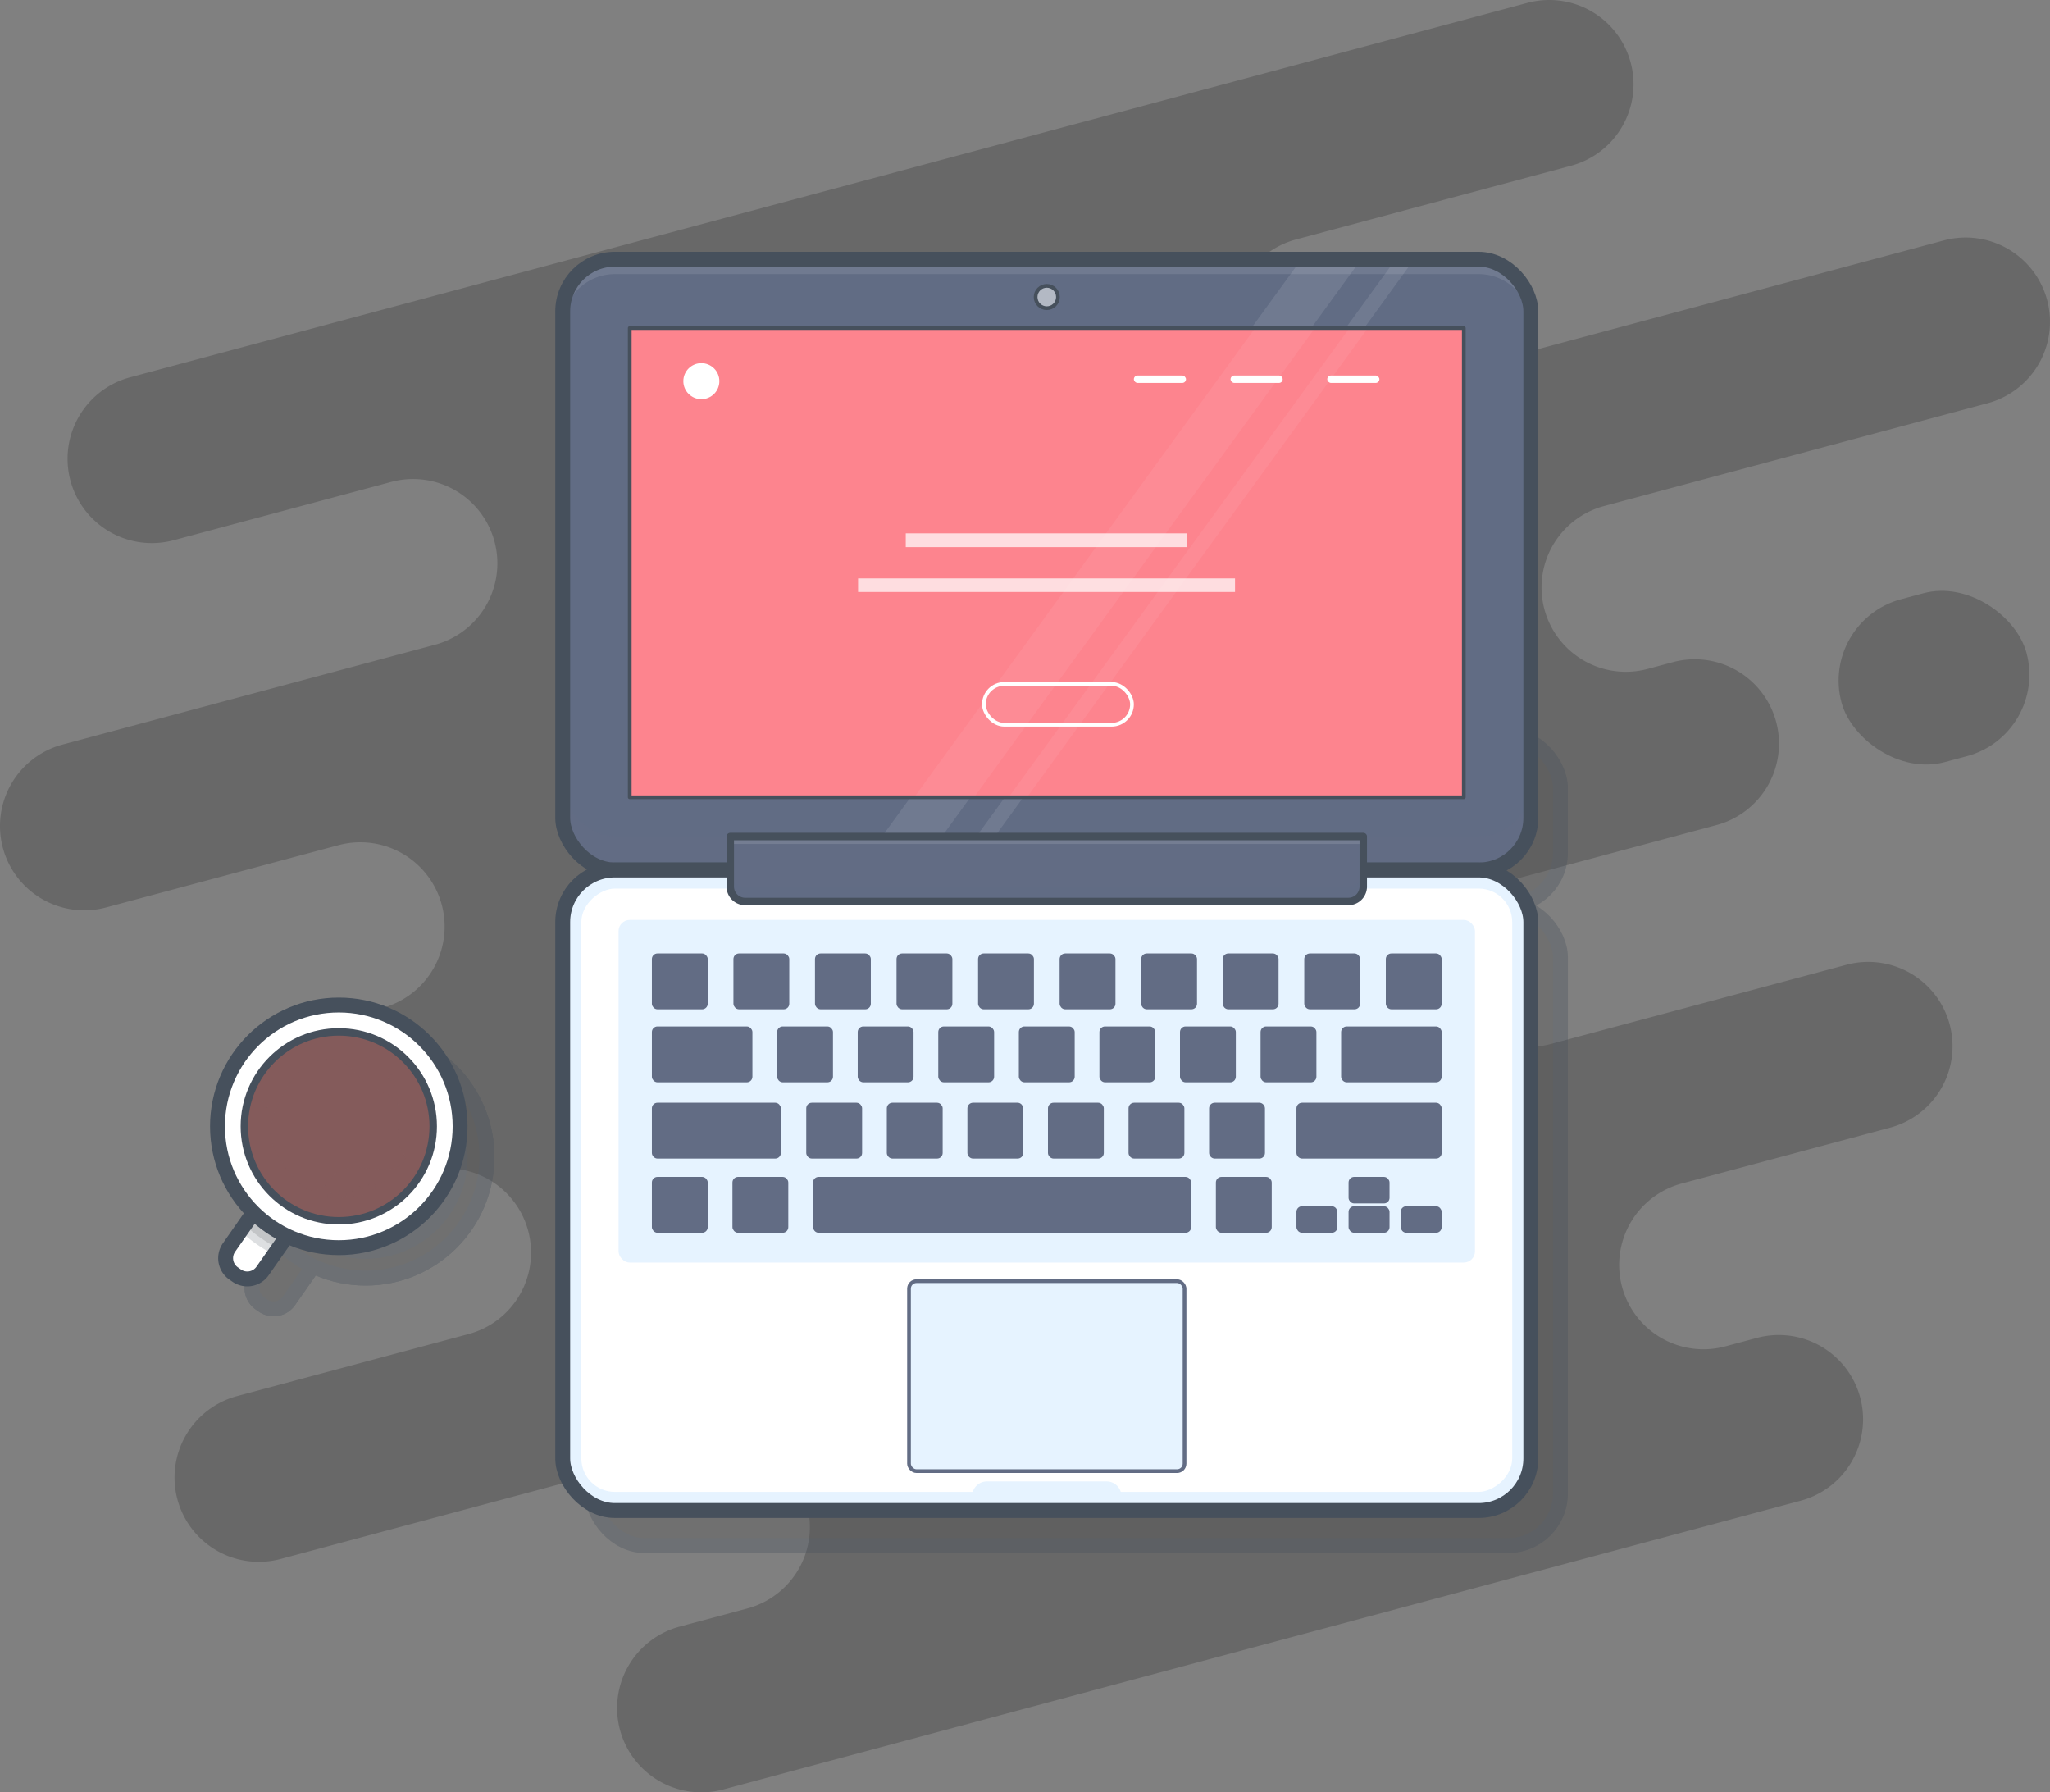 <svg xmlns="http://www.w3.org/2000/svg" viewBox="0 0 550.565 481.288" width="550.565" height="481.288">
  <rect x="0" y="0" width="550.565" height="481.288" fill="#808080" stroke="none"/>
  <g style="isolation:isolate" transform="translate(-18.872 -64.296)">
    <path fill="none" d="M0 0h600v600H0z"/>
    <g style="mix-blend-mode:multiply" opacity=".47" fill-opacity=".392">
      <path d="M449.658 200.181l103-27.6a22.638 22.638 0 0016.007-27.726 22.638 22.638 0 00-27.726-16.007l-162.293 43.484a22.638 22.638 0 01-27.726-16.008 22.638 22.638 0 0116.006-27.724l73.874-19.8a22.638 22.638 0 0016.01-27.726 22.638 22.638 0 00-27.726-16.007L53.8 165.62a22.637 22.637 0 00-16.008 27.725 22.638 22.638 0 0027.728 16.012l58.433-15.657a22.639 22.639 0 0127.726 16.008 22.637 22.637 0 01-16.008 27.725l-100.02 26.8a22.639 22.639 0 00-16.008 27.726 22.638 22.638 0 0027.726 16.008l62.42-16.726a22.639 22.639 0 0127.726 16.008 22.637 22.637 0 01-16.008 27.725l-4.429 1.187a22.638 22.638 0 00-16.004 27.739 22.638 22.638 0 0027.726 16.009l4.2-1.125a22.637 22.637 0 0127.725 16.008 22.637 22.637 0 01-16.007 27.726l-62.19 16.663a22.638 22.638 0 00-16.007 27.726 22.638 22.638 0 0027.726 16.007l113.637-30.449a22.638 22.638 0 0127.726 16.008A22.638 22.638 0 01219.6 496.2l-18.212 4.879a22.639 22.639 0 00-16.007 27.726 22.637 22.637 0 0027.726 16.007l289.35-77.531a22.638 22.638 0 0016.007-27.726 22.638 22.638 0 00-27.726-16.008l-8.512 2.281a22.638 22.638 0 01-27.726-16.003 22.638 22.638 0 0116.011-27.725l55.971-15a22.638 22.638 0 0016.008-27.726 22.638 22.638 0 00-27.726-16.008L435.4 344.629a22.638 22.638 0 01-27.726-16.008 22.639 22.639 0 0116.009-27.721l56.195-15.057a22.637 22.637 0 0016.007-27.726 22.637 22.637 0 00-27.726-16.017l-6.781 1.817a22.638 22.638 0 01-27.726-16.007 22.638 22.638 0 0116.006-27.729z"/>
      <rect x="512.373" y="221.262" width="51.443" height="45.28" rx="22.638" transform="rotate(-15 547.191 244.364)"/>
    </g>
    <g style="mix-blend-mode:multiply" opacity=".33" fill="#4e4e4e">
      <rect x="177.95" y="261.845" width="260" height="45.478" rx="14" stroke="#000" stroke-linecap="round" stroke-linejoin="round"/>
      <rect x="177.95" y="261.845" width="260" height="45.478" rx="14"/>
      <path d="M191.95 261.845h232a14 14 0 0114 14v20.438a8.549 8.549 0 01-8.549 8.549H186.5a8.549 8.549 0 01-8.549-8.549v-20.438a14 14 0 0114-14z" style="mix-blend-mode:multiply" opacity=".17"/>
      <rect x="177.95" y="261.845" width="260" height="45.478" rx="14" stroke="#46505c" stroke-width="4" stroke-linecap="round" stroke-linejoin="round"/>
      <path d="M419.95 266.969v34.941h-224v-34.941z"/>
      <path stroke="#46505c" stroke-linecap="round" stroke-linejoin="round" d="M419.95 266.969v34.941h-224v-34.941z"/>
      <rect x="177.951" y="307.323" width="260" height="172" rx="14"/>
      <rect x="225.95" y="267.323" width="164" height="252" rx="10" transform="rotate(90 307.95 393.324)" stroke="#e6f3ff" stroke-width="2" stroke-miterlimit="10"/>
      <path d="M291.9 471.5H324a4 4 0 014 4v3.82h-40.1v-3.82a4 4 0 014-4z"/>
      <rect x="177.951" y="307.323" width="260" height="172" rx="14" stroke="#46505c" stroke-width="4" stroke-linecap="round" stroke-linejoin="round"/>
      <rect x="192.95" y="320.743" width="230" height="92" rx="3"/>
      <rect x="224.035" y="390.243" width="14" height="14" rx="1" stroke="#626c84" stroke-linecap="round" stroke-linejoin="round"/>
      <rect x="202.396" y="390.243" width="14" height="14" rx="1" stroke="#626c84" stroke-linecap="round" stroke-linejoin="round"/>
      <rect x="245.673" y="390.243" width="100.554" height="14" rx="1" stroke="#626c84" stroke-linecap="round" stroke-linejoin="round"/>
      <rect x="353.866" y="390.243" width="14" height="14" rx="1" stroke="#626c84" stroke-linecap="round" stroke-linejoin="round"/>
      <rect x="389.505" y="398.118" width="10" height="6.125" rx="1" stroke="#626c84" stroke-linecap="round" stroke-linejoin="round"/>
      <rect x="389.505" y="390.243" width="10" height="6.125" rx="1" stroke="#626c84" stroke-linecap="round" stroke-linejoin="round"/>
      <rect x="403.505" y="398.118" width="10" height="6.125" rx="1" stroke="#626c84" stroke-linecap="round" stroke-linejoin="round"/>
      <rect x="375.505" y="398.118" width="10" height="6.125" rx="1" stroke="#626c84" stroke-linecap="round" stroke-linejoin="round"/>
      <rect x="202.396" y="370.323" width="33.639" height="14" rx="1" stroke="#626c84" stroke-linecap="round" stroke-linejoin="round"/>
      <rect x="243.854" y="370.323" width="14" height="14" rx="1" stroke="#626c84" stroke-linecap="round" stroke-linejoin="round"/>
      <rect x="265.493" y="370.323" width="14" height="14" rx="1" stroke="#626c84" stroke-linecap="round" stroke-linejoin="round"/>
      <rect x="287.131" y="370.323" width="14" height="14" rx="1" stroke="#626c84" stroke-linecap="round" stroke-linejoin="round"/>
      <rect x="308.77" y="370.323" width="14" height="14" rx="1" stroke="#626c84" stroke-linecap="round" stroke-linejoin="round"/>
      <rect x="330.408" y="370.323" width="14" height="14" rx="1" stroke="#626c84" stroke-linecap="round" stroke-linejoin="round"/>
      <rect x="352.047" y="370.323" width="14" height="14" rx="1" stroke="#626c84" stroke-linecap="round" stroke-linejoin="round"/>
      <rect x="375.505" y="370.323" width="38" height="14" rx="1" stroke="#626c84" stroke-linecap="round" stroke-linejoin="round"/>
      <rect x="236.035" y="349.843" width="14" height="14" rx="1" stroke="#626c84" stroke-linecap="round" stroke-linejoin="round"/>
      <rect x="202.396" y="349.843" width="26" height="14" rx="1" stroke="#626c84" stroke-linecap="round" stroke-linejoin="round"/>
      <rect x="257.673" y="349.843" width="14" height="14" rx="1" stroke="#626c84" stroke-linecap="round" stroke-linejoin="round"/>
      <rect x="279.312" y="349.843" width="14" height="14" rx="1" stroke="#626c84" stroke-linecap="round" stroke-linejoin="round"/>
      <rect x="300.95" y="349.843" width="14" height="14" rx="1" stroke="#626c84" stroke-linecap="round" stroke-linejoin="round"/>
      <rect x="322.589" y="349.843" width="14" height="14" rx="1" stroke="#626c84" stroke-linecap="round" stroke-linejoin="round"/>
      <rect x="344.228" y="349.843" width="14" height="14" rx="1" stroke="#626c84" stroke-linecap="round" stroke-linejoin="round"/>
      <rect x="365.866" y="349.843" width="14" height="14" rx="1" stroke="#626c84" stroke-linecap="round" stroke-linejoin="round"/>
      <rect x="387.505" y="349.843" width="26" height="14" rx="1" stroke="#626c84" stroke-linecap="round" stroke-linejoin="round"/>
      <rect x="224.297" y="330.243" width="14" height="14" rx="1" stroke="#626c84" stroke-linecap="round" stroke-linejoin="round"/>
      <rect x="202.396" y="330.243" width="14" height="14" rx="1" stroke="#626c84" stroke-linecap="round" stroke-linejoin="round"/>
      <rect x="246.198" y="330.243" width="14" height="14" rx="1" stroke="#626c84" stroke-linecap="round" stroke-linejoin="round"/>
      <rect x="268.099" y="330.243" width="14" height="14" rx="1" stroke="#626c84" stroke-linecap="round" stroke-linejoin="round"/>
      <rect x="290" y="330.243" width="14" height="14" rx="1" stroke="#626c84" stroke-linecap="round" stroke-linejoin="round"/>
      <rect x="311.901" y="330.243" width="14" height="14" rx="1" stroke="#626c84" stroke-linecap="round" stroke-linejoin="round"/>
      <rect x="333.802" y="330.243" width="14" height="14" rx="1" stroke="#626c84" stroke-linecap="round" stroke-linejoin="round"/>
      <rect x="355.703" y="330.243" width="14" height="14" rx="1" stroke="#626c84" stroke-linecap="round" stroke-linejoin="round"/>
      <rect x="377.604" y="330.243" width="14" height="14" rx="1" stroke="#626c84" stroke-linecap="round" stroke-linejoin="round"/>
      <rect x="399.505" y="330.243" width="14" height="14" rx="1" stroke="#626c84" stroke-linecap="round" stroke-linejoin="round"/>
      <rect x="224.035" y="390.243" width="14" height="14" rx="1"/>
      <rect x="202.396" y="390.243" width="14" height="14" rx="1"/>
      <rect x="245.673" y="390.243" width="100.554" height="14" rx="1"/>
      <rect x="353.866" y="390.243" width="14" height="14" rx="1"/>
      <rect x="389.505" y="398.118" width="10" height="6.125" rx="1"/>
      <rect x="389.505" y="390.243" width="10" height="6.125" rx="1"/>
      <rect x="403.505" y="398.118" width="10" height="6.125" rx="1"/>
      <rect x="375.505" y="398.118" width="10" height="6.125" rx="1"/>
      <rect x="202.396" y="370.323" width="33.639" height="14" rx="1"/>
      <rect x="243.854" y="370.323" width="14" height="14" rx="1"/>
      <rect x="265.493" y="370.323" width="14" height="14" rx="1"/>
      <rect x="287.131" y="370.323" width="14" height="14" rx="1"/>
      <rect x="308.77" y="370.323" width="14" height="14" rx="1"/>
      <rect x="330.408" y="370.323" width="14" height="14" rx="1"/>
      <rect x="352.047" y="370.323" width="14" height="14" rx="1"/>
      <rect x="375.505" y="370.323" width="38" height="14" rx="1"/>
      <rect x="236.035" y="349.843" width="14" height="14" rx="1"/>
      <rect x="202.396" y="349.843" width="26" height="14" rx="1"/>
      <rect x="257.673" y="349.843" width="14" height="14" rx="1"/>
      <rect x="279.312" y="349.843" width="14" height="14" rx="1"/>
      <rect x="300.95" y="349.843" width="14" height="14" rx="1"/>
      <rect x="322.589" y="349.843" width="14" height="14" rx="1"/>
      <rect x="344.228" y="349.843" width="14" height="14" rx="1"/>
      <rect x="365.866" y="349.843" width="14" height="14" rx="1"/>
      <rect x="387.505" y="349.843" width="26" height="14" rx="1"/>
      <rect x="224.297" y="330.243" width="14" height="14" rx="1"/>
      <rect x="202.396" y="330.243" width="14" height="14" rx="1"/>
      <rect x="246.198" y="330.243" width="14" height="14" rx="1"/>
      <rect x="268.099" y="330.243" width="14" height="14" rx="1"/>
      <rect x="290" y="330.243" width="14" height="14" rx="1"/>
      <rect x="311.901" y="330.243" width="14" height="14" rx="1"/>
      <rect x="333.802" y="330.243" width="14" height="14" rx="1"/>
      <rect x="355.703" y="330.243" width="14" height="14" rx="1"/>
      <rect x="377.604" y="330.243" width="14" height="14" rx="1"/>
      <rect x="399.505" y="330.243" width="14" height="14" rx="1"/>
      <path d="M222.95 298.339h170v13.446a4 4 0 01-4 4h-162a4 4 0 01-4-4z"/>
      <path d="M388.95 311.784h-162a4 4 0 01-4-4v4a4 4 0 004 4h162a4 4 0 004-4v-4a4 4 0 01-4 4z" style="mix-blend-mode:multiply" opacity=".25"/>
      <path d="M222.95 298.339h170v13.446a4 4 0 01-4 4h-162a4 4 0 01-4-4z" stroke="#46505c" stroke-width="2" stroke-linecap="round" stroke-linejoin="round"/>
      <rect x="270.951" y="417.743" width="74" height="51" rx="2"/>
      <rect x="270.951" y="417.743" width="74" height="51" rx="2" stroke="#626c84" stroke-linecap="round" stroke-linejoin="round"/>
    </g>
    <g style="mix-blend-mode:multiply" opacity=".33" fill="#4e4e4e" stroke="#46505c" stroke-width="4" stroke-linecap="round" stroke-linejoin="round">
      <path d="M87.455 407.313l7.716-11.029a.692.692 0 01.963-.17l7.875 5.51a.692.692 0 01.17.963l-7.716 11.029a4.998 4.998 0 01-6.96 1.23l-.819-.573a4.998 4.998 0 01-1.23-6.96z" stroke-width="3.998"/>
      <path d="M87.455 407.313l7.716-11.029a.692.692 0 01.963-.17l7.875 5.51a.692.692 0 01.17.963l-7.716 11.029a4.998 4.998 0 01-6.96 1.23l-.819-.573a4.998 4.998 0 01-1.23-6.96z" stroke-width="3.998"/>
      <circle cx="117.084" cy="374.922" r="32.576"/>
      <circle cx="117.084" cy="374.922" r="32.576"/>
      <circle cx="117.084" cy="374.922" r="25.355"/>
      <circle cx="117.084" cy="374.922" r="25.355"/>
      <path d="M100.509 369.659c.339-.764.706-1.513 1.08-2.246 1.7-3.332 3.733-6.786 6.978-8.827 2.755-1.734 6.608-2.413 9.594-.879 2.59 1.33 4.151 4.065 6.514 5.767a42.738 42.738 0 004.954 2.605 7.44 7.44 0 013.813 3.921c.8 2.444-.519 5.052-.532 7.624a7.58 7.58 0 001.137 4.017 3.909 3.909 0 01.875 1.979 2.6 2.6 0 01-1.715 2.06c-2.626 1.241-5.693.793-8.581.481-2.888-.312-6.086-.378-8.369 1.418a24.329 24.329 0 00-2.589 2.792 4.072 4.072 0 01-6.25.637 26.771 26.771 0 01-5.326-6.041 16.421 16.421 0 01-3.173-6.557c-.519-2.975.346-5.952 1.59-8.751z" style="mix-blend-mode:multiply" opacity=".33"/>
      <circle cx="122.212" cy="392.543" r="1.574" style="mix-blend-mode:multiply" opacity=".33"/>
      <circle cx="118.115" cy="393.124" r="1.09" style="mix-blend-mode:multiply" opacity=".33"/>
      <circle cx="125.931" cy="391.079" r=".988" style="mix-blend-mode:multiply" opacity=".33"/>
      <circle cx="114.667" cy="393.532" r=".708" style="mix-blend-mode:multiply" opacity=".33"/>
      <circle cx="129.052" cy="390.035" r=".432" style="mix-blend-mode:multiply" opacity=".33"/>
      <circle cx="97.409" cy="368.931" r="1.014" style="mix-blend-mode:multiply" opacity=".33"/>
      <circle cx="125.014" cy="357.133" r=".954" style="mix-blend-mode:multiply" opacity=".33"/>
      <circle cx="131.215" cy="361.833" r=".864" style="mix-blend-mode:multiply" opacity=".33"/>
      <circle cx="131.924" cy="364.281" r=".378" style="mix-blend-mode:multiply" opacity=".33"/>
    </g>
    <path d="M80.376 399.281l7.721-11.031a.692.692 0 01.964-.17l7.878 5.514a.692.692 0 01.17.964l-7.721 11.031a5 5 0 01-6.963 1.229l-.819-.573a5 5 0 01-1.229-6.963z" fill="#fff" stroke="#e6f3ff" stroke-width="2" stroke-miterlimit="10"/>
    <path d="M89.06 388.081a.692.692 0 00-.963.171l-3.477 4.966a36.623 36.623 0 004.269 3.494 37.022 37.022 0 004.742 2.815l3.477-4.968a.69.69 0 00-.17-.963z" opacity=".18" fill="#4e4e4e" stroke="#46505c" stroke-width="4" stroke-linecap="round" stroke-linejoin="round"/>
    <path d="M80.376 399.281l7.721-11.031a.692.692 0 01.964-.17l7.878 5.514a.692.692 0 01.17.964l-7.721 11.031a5 5 0 01-6.963 1.229l-.819-.573a5 5 0 01-1.229-6.963z" fill="none" stroke="#46505c" stroke-width="4" stroke-linecap="round" stroke-linejoin="round"/>
    <circle cx="109.862" cy="366.746" r="32.576" fill="#fff" stroke="#e6f3ff" stroke-width="2" stroke-miterlimit="10"/>
    <circle cx="109.862" cy="366.746" r="32.576" fill="none" stroke="#46505c" stroke-width="4" stroke-linecap="round" stroke-linejoin="round"/>
    <circle cx="109.862" cy="366.746" r="25.355" fill="#845b5b"/>
    <circle cx="109.862" cy="366.746" r="25.355" fill="none" stroke="#46505c" stroke-width="2" stroke-linecap="round" stroke-linejoin="round"/>
    <path d="M93.287 361.482c.339-.763.706-1.513 1.08-2.246 1.7-3.331 3.734-6.785 6.978-8.827 2.756-1.734 6.608-2.412 9.594-.879 2.59 1.33 4.151 4.066 6.514 5.767a42.752 42.752 0 004.955 2.6 7.447 7.447 0 013.813 3.918c.8 2.445-.519 5.053-.533 7.624a7.58 7.58 0 001.137 4.017 3.91 3.91 0 01.876 1.979 2.6 2.6 0 01-1.715 2.061c-2.627 1.24-5.694.793-8.582.48-2.888-.313-6.085-.377-8.369 1.418a24.412 24.412 0 00-2.589 2.792 4.073 4.073 0 01-6.25.638 26.8 26.8 0 01-5.326-6.042 16.409 16.409 0 01-3.17-6.552c-.527-2.972.344-5.949 1.587-8.748z" style="mix-blend-mode:multiply" opacity=".33" fill="#845b5b"/>
    <circle cx="114.99" cy="384.366" r="1.574" style="mix-blend-mode:multiply" opacity=".33" fill="#845b5b"/>
    <circle cx="110.893" cy="384.947" r="1.09" style="mix-blend-mode:multiply" opacity=".33" fill="#845b5b"/>
    <circle cx="118.709" cy="382.903" r=".988" style="mix-blend-mode:multiply" opacity=".33" fill="#845b5b"/>
    <circle cx="107.445" cy="385.356" r=".708" style="mix-blend-mode:multiply" opacity=".33" fill="#845b5b"/>
    <circle cx="121.83" cy="381.859" r=".432" style="mix-blend-mode:multiply" opacity=".33" fill="#845b5b"/>
    <circle cx="90.187" cy="360.755" r="1.014" style="mix-blend-mode:multiply" opacity=".33" fill="#845b5b"/>
    <circle cx="117.792" cy="348.956" r=".954" style="mix-blend-mode:multiply" opacity=".33" fill="#845b5b"/>
    <circle cx="123.993" cy="353.656" r=".864" style="mix-blend-mode:multiply" opacity=".33" fill="#845b5b"/>
    <circle cx="124.702" cy="356.104" r=".378" style="mix-blend-mode:multiply" opacity=".33" fill="#845b5b"/>
    <circle cx="112.084" cy="368.84" r="2" fill="#845b5b"/>
    <circle cx="105.57" cy="361.159" r="3.5" fill="#845b5b"/>
    <rect x="170" y="133.904" width="260" height="164" rx="14" fill="none" stroke="#000" stroke-linecap="round" stroke-linejoin="round"/>
    <rect x="170" y="133.904" width="260" height="164" rx="14" fill="#626c84"/>
    <rect x="170" y="133.904" width="260" height="164" rx="14" fill="#626c84"/>
    <rect x="170" y="133.904" width="260" height="155.016" rx="14" style="mix-blend-mode:multiply" opacity=".17" fill="#626c84"/>
    <path d="M184 137.9h232a14 14 0 0114 14v132-136a14 14 0 00-14-14H184a14 14 0 00-14 14v4a14 14 0 0114-14z" opacity=".1" fill="#fff"/>
    <g opacity=".1" fill="#fff">
      <path d="M384.449 133.904H368.38l-119.153 164h16.069zM398.664 133.904h-4.945l-119.153 164h4.944z"/>
    </g>
    <rect x="170" y="133.904" width="260" height="164" rx="14" fill="none" stroke="#46505c" stroke-width="4" stroke-linecap="round" stroke-linejoin="round"/>
    <path fill="#fd848e" d="M412 152.384v126H188v-126z"/>
    <g opacity=".06" fill="#fff">
      <path d="M372.022 152.384h-16.069l-91.544 126h16.069zM386.237 152.384h-4.944l-91.545 126h4.945z"/>
    </g>
    <path fill="none" stroke="#46505c" stroke-linecap="round" stroke-linejoin="round" d="M412 152.384v126H188v-126z"/>
    <rect x="170" y="297.904" width="260" height="172" rx="14" fill="#e6f3ff"/>
    <rect x="218" y="257.904" width="164" height="252" rx="10" transform="rotate(90 300 383.904)" fill="#fff" stroke="#e6f3ff" stroke-width="2" stroke-miterlimit="10"/>
    <path d="M283.949 462.084h32.1a4 4 0 014 4v3.82h-40.1v-3.82a4 4 0 014-4z" fill="#e6f3ff"/>
    <rect x="170" y="297.904" width="260" height="172" rx="14" fill="none" stroke="#46505c" stroke-width="4" stroke-linecap="round" stroke-linejoin="round"/>
    <rect x="185" y="311.323" width="230" height="92" rx="3" fill="#e6f3ff"/>
    <rect x="216.084" y="380.823" width="14" height="14" rx="1" fill="none" stroke="#626c84" stroke-linecap="round" stroke-linejoin="round"/>
    <rect x="194.446" y="380.823" width="14" height="14" rx="1" fill="none" stroke="#626c84" stroke-linecap="round" stroke-linejoin="round"/>
    <rect x="237.723" y="380.823" width="100.554" height="14" rx="1" fill="none" stroke="#626c84" stroke-linecap="round" stroke-linejoin="round"/>
    <rect x="345.916" y="380.823" width="14" height="14" rx="1" fill="none" stroke="#626c84" stroke-linecap="round" stroke-linejoin="round"/>
    <rect x="381.554" y="388.698" width="10" height="6.125" rx="1" fill="none" stroke="#626c84" stroke-linecap="round" stroke-linejoin="round"/>
    <rect x="381.554" y="380.823" width="10" height="6.125" rx="1" fill="none" stroke="#626c84" stroke-linecap="round" stroke-linejoin="round"/>
    <rect x="395.554" y="388.698" width="10" height="6.125" rx="1" fill="none" stroke="#626c84" stroke-linecap="round" stroke-linejoin="round"/>
    <rect x="367.554" y="388.698" width="10" height="6.125" rx="1" fill="none" stroke="#626c84" stroke-linecap="round" stroke-linejoin="round"/>
    <rect x="194.446" y="360.904" width="33.639" height="14" rx="1" fill="none" stroke="#626c84" stroke-linecap="round" stroke-linejoin="round"/>
    <rect x="235.904" y="360.904" width="14" height="14" rx="1" fill="none" stroke="#626c84" stroke-linecap="round" stroke-linejoin="round"/>
    <rect x="257.542" y="360.904" width="14" height="14" rx="1" fill="none" stroke="#626c84" stroke-linecap="round" stroke-linejoin="round"/>
    <rect x="279.181" y="360.904" width="14" height="14" rx="1" fill="none" stroke="#626c84" stroke-linecap="round" stroke-linejoin="round"/>
    <rect x="300.819" y="360.904" width="14" height="14" rx="1" fill="none" stroke="#626c84" stroke-linecap="round" stroke-linejoin="round"/>
    <rect x="322.458" y="360.904" width="14" height="14" rx="1" fill="none" stroke="#626c84" stroke-linecap="round" stroke-linejoin="round"/>
    <rect x="344.096" y="360.904" width="14" height="14" rx="1" fill="none" stroke="#626c84" stroke-linecap="round" stroke-linejoin="round"/>
    <rect x="367.554" y="360.904" width="38" height="14" rx="1" fill="none" stroke="#626c84" stroke-linecap="round" stroke-linejoin="round"/>
    <rect x="228.084" y="340.424" width="14" height="14" rx="1" fill="none" stroke="#626c84" stroke-linecap="round" stroke-linejoin="round"/>
    <rect x="194.446" y="340.424" width="26" height="14" rx="1" fill="none" stroke="#626c84" stroke-linecap="round" stroke-linejoin="round"/>
    <rect x="249.723" y="340.424" width="14" height="14" rx="1" fill="none" stroke="#626c84" stroke-linecap="round" stroke-linejoin="round"/>
    <rect x="271.361" y="340.424" width="14" height="14" rx="1" fill="none" stroke="#626c84" stroke-linecap="round" stroke-linejoin="round"/>
    <rect x="293" y="340.424" width="14" height="14" rx="1" fill="none" stroke="#626c84" stroke-linecap="round" stroke-linejoin="round"/>
    <rect x="314.639" y="340.424" width="14" height="14" rx="1" fill="none" stroke="#626c84" stroke-linecap="round" stroke-linejoin="round"/>
    <rect x="336.277" y="340.424" width="14" height="14" rx="1" fill="none" stroke="#626c84" stroke-linecap="round" stroke-linejoin="round"/>
    <rect x="357.916" y="340.424" width="14" height="14" rx="1" fill="none" stroke="#626c84" stroke-linecap="round" stroke-linejoin="round"/>
    <rect x="379.554" y="340.424" width="26" height="14" rx="1" fill="none" stroke="#626c84" stroke-linecap="round" stroke-linejoin="round"/>
    <rect x="216.347" y="320.823" width="14" height="14" rx="1" fill="none" stroke="#626c84" stroke-linecap="round" stroke-linejoin="round"/>
    <rect x="194.446" y="320.823" width="14" height="14" rx="1" fill="none" stroke="#626c84" stroke-linecap="round" stroke-linejoin="round"/>
    <rect x="238.248" y="320.823" width="14" height="14" rx="1" fill="none" stroke="#626c84" stroke-linecap="round" stroke-linejoin="round"/>
    <rect x="260.149" y="320.823" width="14" height="14" rx="1" fill="none" stroke="#626c84" stroke-linecap="round" stroke-linejoin="round"/>
    <rect x="282.05" y="320.823" width="14" height="14" rx="1" fill="none" stroke="#626c84" stroke-linecap="round" stroke-linejoin="round"/>
    <rect x="303.95" y="320.823" width="14" height="14" rx="1" fill="none" stroke="#626c84" stroke-linecap="round" stroke-linejoin="round"/>
    <rect x="325.851" y="320.823" width="14" height="14" rx="1" fill="none" stroke="#626c84" stroke-linecap="round" stroke-linejoin="round"/>
    <rect x="347.752" y="320.823" width="14" height="14" rx="1" fill="none" stroke="#626c84" stroke-linecap="round" stroke-linejoin="round"/>
    <rect x="369.653" y="320.823" width="14" height="14" rx="1" fill="none" stroke="#626c84" stroke-linecap="round" stroke-linejoin="round"/>
    <rect x="391.554" y="320.823" width="14" height="14" rx="1" fill="none" stroke="#626c84" stroke-linecap="round" stroke-linejoin="round"/>
    <rect x="216.084" y="380.823" width="14" height="14" rx="1" fill="#626c84"/>
    <rect x="194.446" y="380.823" width="14" height="14" rx="1" fill="#626c84"/>
    <rect x="237.723" y="380.823" width="100.554" height="14" rx="1" fill="#626c84"/>
    <rect x="345.916" y="380.823" width="14" height="14" rx="1" fill="#626c84"/>
    <rect x="381.554" y="388.698" width="10" height="6.125" rx="1" fill="#626c84"/>
    <rect x="381.554" y="380.823" width="10" height="6.125" rx="1" fill="#626c84"/>
    <rect x="395.554" y="388.698" width="10" height="6.125" rx="1" fill="#626c84"/>
    <rect x="367.554" y="388.698" width="10" height="6.125" rx="1" fill="#626c84"/>
    <rect x="194.446" y="360.904" width="33.639" height="14" rx="1" fill="#626c84"/>
    <rect x="235.904" y="360.904" width="14" height="14" rx="1" fill="#626c84"/>
    <rect x="257.542" y="360.904" width="14" height="14" rx="1" fill="#626c84"/>
    <rect x="279.181" y="360.904" width="14" height="14" rx="1" fill="#626c84"/>
    <rect x="300.819" y="360.904" width="14" height="14" rx="1" fill="#626c84"/>
    <rect x="322.458" y="360.904" width="14" height="14" rx="1" fill="#626c84"/>
    <rect x="344.096" y="360.904" width="14" height="14" rx="1" fill="#626c84"/>
    <rect x="367.554" y="360.904" width="38" height="14" rx="1" fill="#626c84"/>
    <rect x="228.084" y="340.424" width="14" height="14" rx="1" fill="#626c84"/>
    <rect x="194.446" y="340.424" width="26" height="14" rx="1" fill="#626c84"/>
    <rect x="249.723" y="340.424" width="14" height="14" rx="1" fill="#626c84"/>
    <rect x="271.361" y="340.424" width="14" height="14" rx="1" fill="#626c84"/>
    <rect x="293" y="340.424" width="14" height="14" rx="1" fill="#626c84"/>
    <rect x="314.639" y="340.424" width="14" height="14" rx="1" fill="#626c84"/>
    <rect x="336.277" y="340.424" width="14" height="14" rx="1" fill="#626c84"/>
    <rect x="357.916" y="340.424" width="14" height="14" rx="1" fill="#626c84"/>
    <rect x="379.554" y="340.424" width="26" height="14" rx="1" fill="#626c84"/>
    <rect x="216.347" y="320.823" width="14" height="14" rx="1" fill="#626c84"/>
    <rect x="194.446" y="320.823" width="14" height="14" rx="1" fill="#626c84"/>
    <rect x="238.248" y="320.823" width="14" height="14" rx="1" fill="#626c84"/>
    <rect x="260.149" y="320.823" width="14" height="14" rx="1" fill="#626c84"/>
    <rect x="282.05" y="320.823" width="14" height="14" rx="1" fill="#626c84"/>
    <rect x="303.95" y="320.823" width="14" height="14" rx="1" fill="#626c84"/>
    <rect x="325.851" y="320.823" width="14" height="14" rx="1" fill="#626c84"/>
    <rect x="347.752" y="320.823" width="14" height="14" rx="1" fill="#626c84"/>
    <rect x="369.653" y="320.823" width="14" height="14" rx="1" fill="#626c84"/>
    <rect x="391.554" y="320.823" width="14" height="14" rx="1" fill="#626c84"/>
    <path d="M215 288.92h170v13.446a4 4 0 01-4 4H219a4 4 0 01-4-4z" fill="#626c84"/>
    <path opacity=".12" fill="#fff" d="M215 288.92h170v2H215z"/>
    <path d="M381 302.365H219a4 4 0 01-4-4v4a4 4 0 004 4h162a4 4 0 004-4v-4a4 4 0 01-4 4z" style="mix-blend-mode:multiply" opacity=".25" fill="#626c84"/>
    <path d="M215 288.92h170v13.446a4 4 0 01-4 4H219a4 4 0 01-4-4z" fill="none" stroke="#46505c" stroke-width="2" stroke-linecap="round" stroke-linejoin="round"/>
    <rect x="263" y="408.323" width="74" height="51" rx="2" fill="#e6f3ff"/>
    <rect x="263" y="408.323" width="74" height="51" rx="2" fill="none" stroke="#626c84" stroke-linecap="round" stroke-linejoin="round"/>
    <circle cx="300" cy="144.052" r="3" opacity=".52" fill="#fff"/>
    <circle cx="300" cy="144.052" r="3" fill="none" stroke="#46505c" stroke-linecap="round" stroke-linejoin="round"/>
    <rect x="349.36" y="165.129" width="14" height="2" rx="1" fill="#fff"/>
    <rect x="375.334" y="165.129" width="14" height="2" rx="1" fill="#fff"/>
    <rect x="323.387" y="165.129" width="14" height="2" rx="1" fill="#fff"/>
    <circle cx="207.233" cy="166.65" r="4.837" fill="#fff"/>
    <g opacity=".72" fill="#fff">
      <path d="M249.324 219.611h101.234v3.645H249.324zM262.127 207.513h75.629v3.698h-75.629z"/>
    </g>
    <rect x="283.113" y="247.945" width="39.773" height="10.962" rx="5.481" fill="none" stroke="#fff" stroke-miterlimit="10"/>
    <path style="mix-blend-mode:screen" opacity=".15" fill="#331f5b" d="M199.191 600.399h205.4zM199.191 600.399h205.4z"/>
  </g>
</svg>
